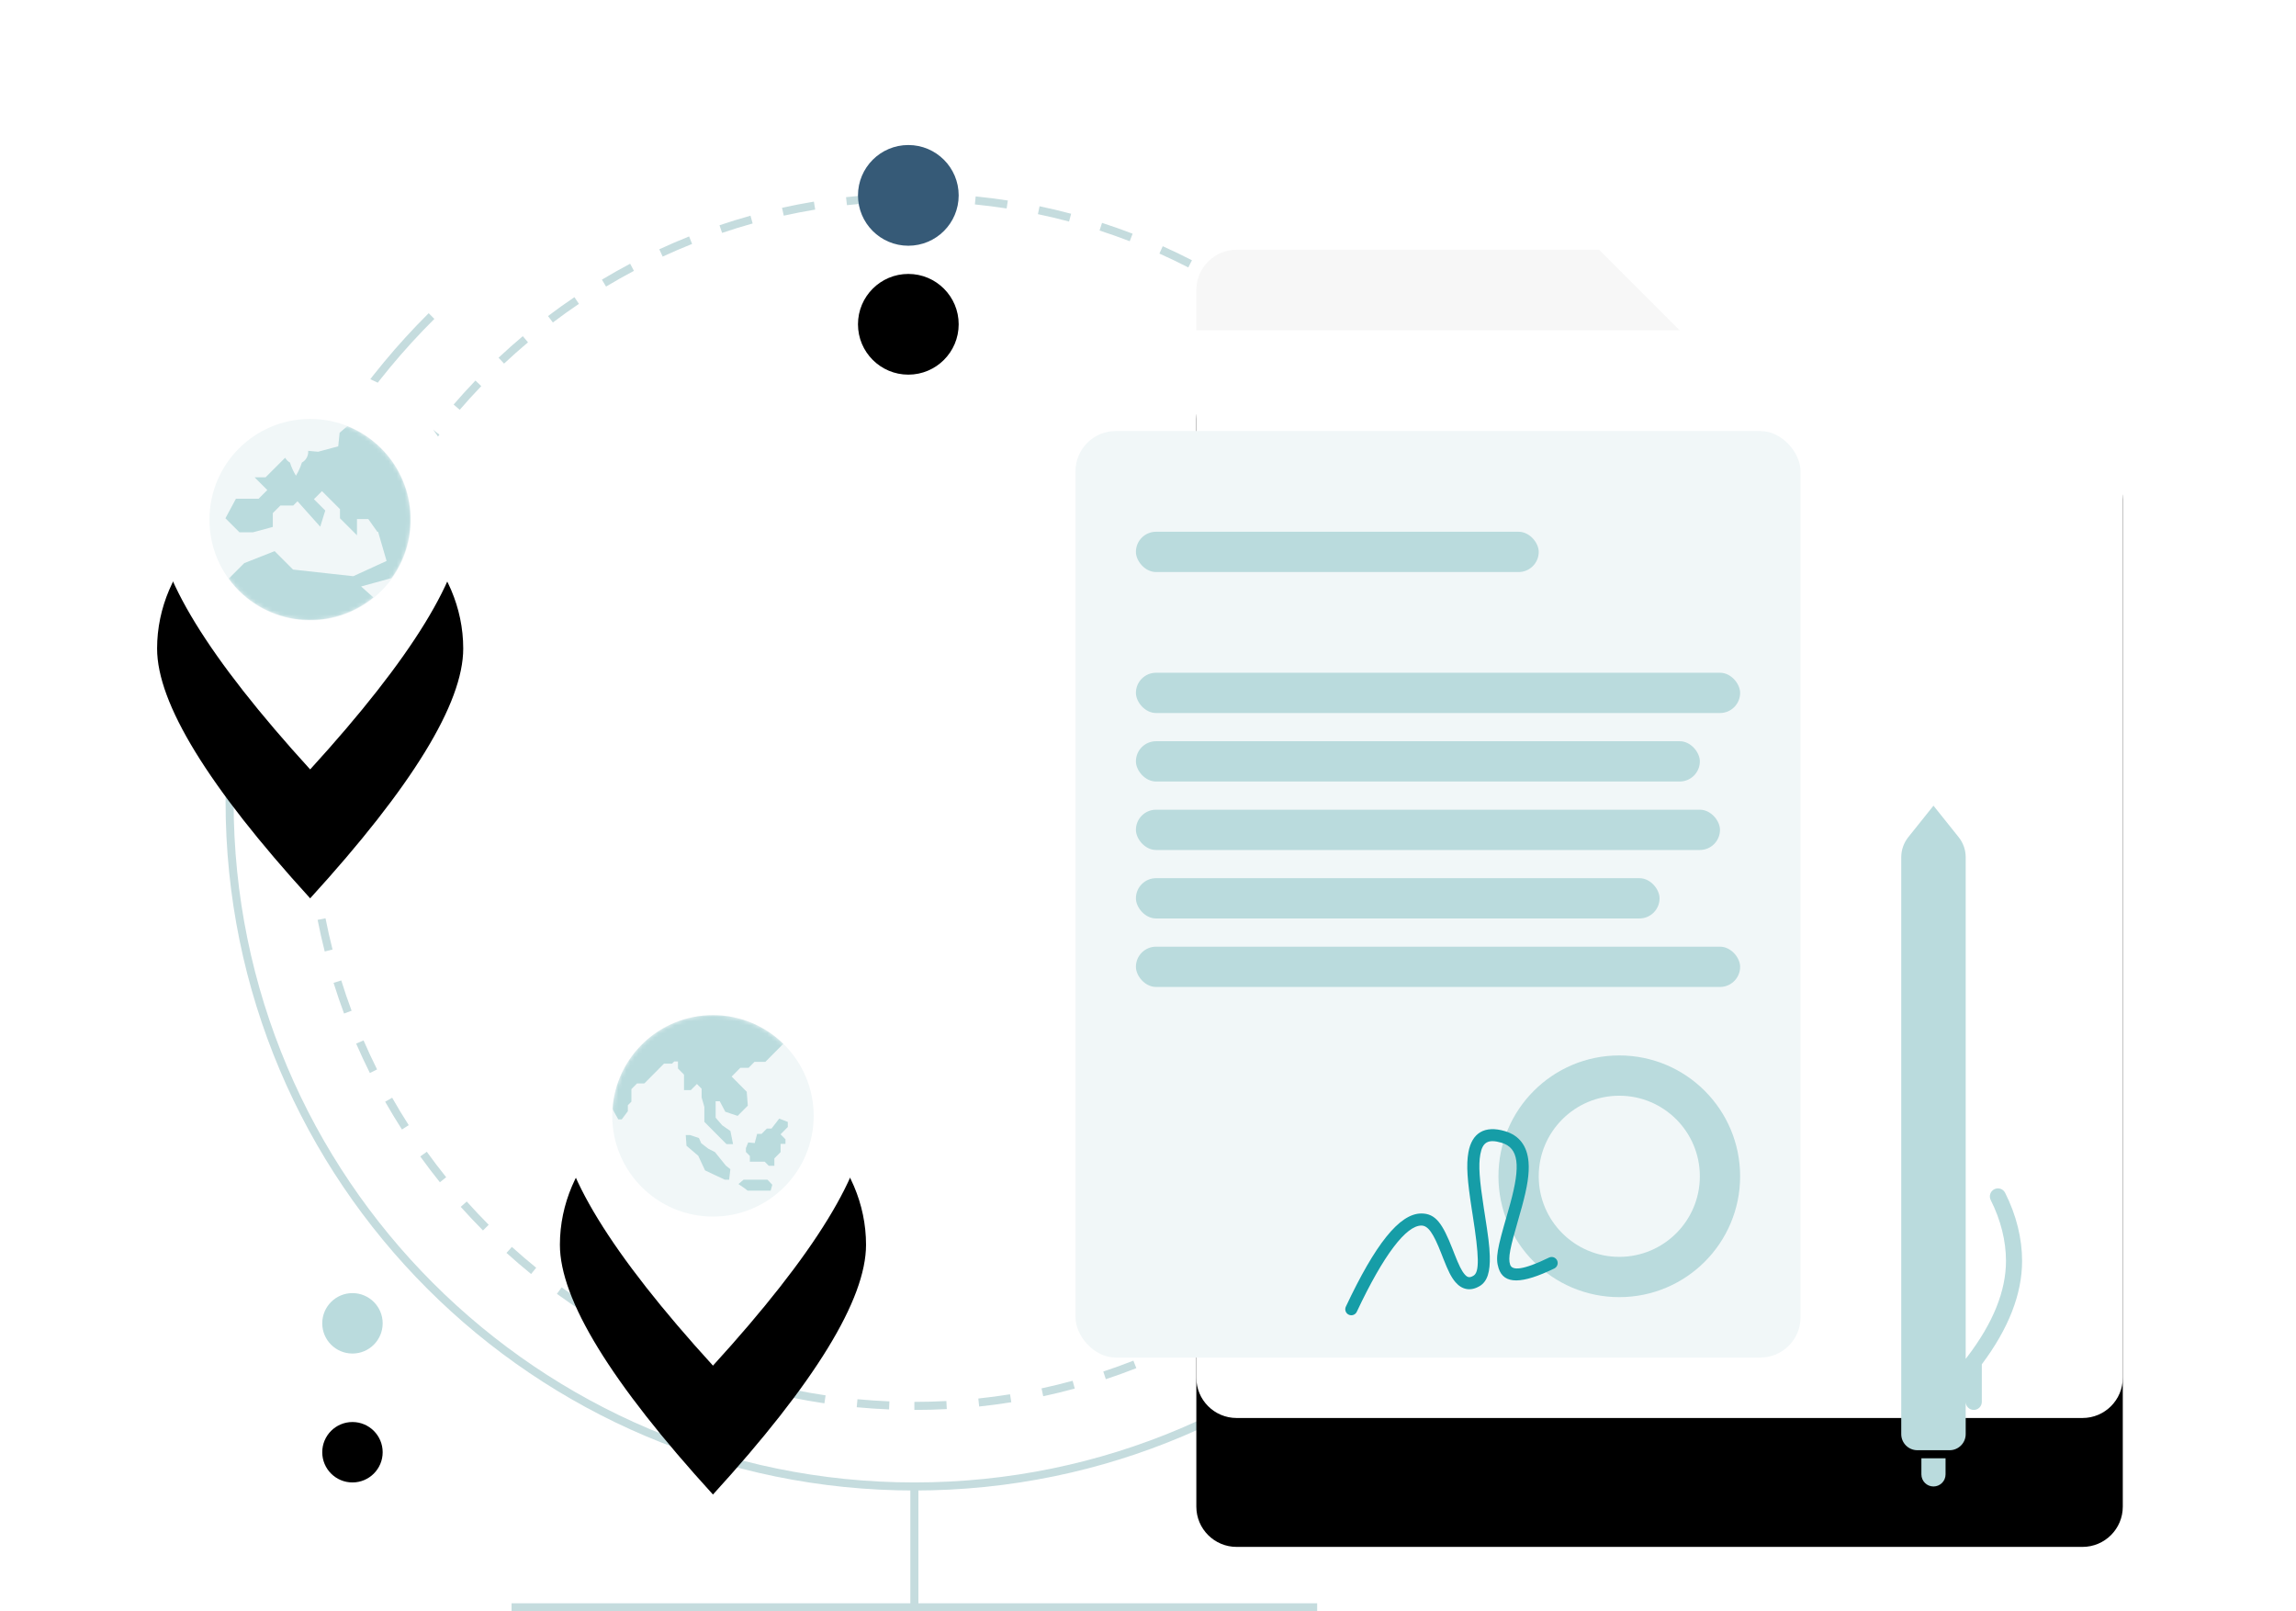 <svg xmlns="http://www.w3.org/2000/svg" xmlns:xlink="http://www.w3.org/1999/xlink" width="570" height="400" viewBox="0 0 570 400">
  <defs>
    <path id="bo-illustration-patrner-b" d="M10,0 L100,0 L120,20 L220,20 C225.523,20 230,24.477 230,30 L230,280 C230,285.523 225.523,290 220,290 L10,290 C4.477,290 6.76353751e-16,285.523 0,280 L1.77635684e-15,10 C1.10000309e-15,4.477 4.477,-7.61826213e-16 10,-1.77635684e-15 Z"/>
    <filter id="bo-illustration-patrner-a" width="193%" height="173.8%" x="-46.5%" y="-25.9%" filterUnits="objectBoundingBox">
      <feOffset dy="11" in="SourceAlpha" result="shadowOffsetOuter1"/>
      <feGaussianBlur in="shadowOffsetOuter1" result="shadowBlurOuter1" stdDeviation="7.5"/>
      <feColorMatrix in="shadowBlurOuter1" result="shadowMatrixOuter1" values="0 0 0 0 0   0 0 0 0 0   0 0 0 0 0  0 0 0 0.05 0"/>
      <feMorphology in="SourceAlpha" operator="dilate" radius="4" result="shadowSpreadOuter2"/>
      <feOffset dy="5" in="shadowSpreadOuter2" result="shadowOffsetOuter2"/>
      <feGaussianBlur in="shadowOffsetOuter2" result="shadowBlurOuter2" stdDeviation="17.5"/>
      <feColorMatrix in="shadowBlurOuter2" result="shadowMatrixOuter2" values="0 0 0 0 0   0 0 0 0 0   0 0 0 0 0  0 0 0 0.02 0"/>
      <feMorphology in="SourceAlpha" operator="dilate" radius="1.5" result="shadowSpreadOuter3"/>
      <feOffset dy="16" in="shadowSpreadOuter3" result="shadowOffsetOuter3"/>
      <feGaussianBlur in="shadowOffsetOuter3" result="shadowBlurOuter3" stdDeviation="12.5"/>
      <feColorMatrix in="shadowBlurOuter3" result="shadowMatrixOuter3" values="0 0 0 0 0   0 0 0 0 0   0 0 0 0 0  0 0 0 0.05 0"/>
      <feMerge>
        <feMergeNode in="shadowMatrixOuter1"/>
        <feMergeNode in="shadowMatrixOuter2"/>
        <feMergeNode in="shadowMatrixOuter3"/>
      </feMerge>
    </filter>
    <path id="bo-illustration-patrner-d" d="M38,100 C63.333,72.228 76,51.561 76,38 C76,17.659 58.987,0 38,0 C17.013,0 0,17.659 0,38 C0,51.561 12.667,72.228 38,100 Z"/>
    <filter id="bo-illustration-patrner-c" width="381.6%" height="317.7%" x="-140.8%" y="-75%" filterUnits="objectBoundingBox">
      <feOffset dy="11" in="SourceAlpha" result="shadowOffsetOuter1"/>
      <feGaussianBlur in="shadowOffsetOuter1" result="shadowBlurOuter1" stdDeviation="7.5"/>
      <feColorMatrix in="shadowBlurOuter1" result="shadowMatrixOuter1" values="0 0 0 0 0   0 0 0 0 0   0 0 0 0 0  0 0 0 0.05 0"/>
      <feMorphology in="SourceAlpha" operator="dilate" radius="4" result="shadowSpreadOuter2"/>
      <feOffset dy="5" in="shadowSpreadOuter2" result="shadowOffsetOuter2"/>
      <feGaussianBlur in="shadowOffsetOuter2" result="shadowBlurOuter2" stdDeviation="17.5"/>
      <feColorMatrix in="shadowBlurOuter2" result="shadowMatrixOuter2" values="0 0 0 0 0   0 0 0 0 0   0 0 0 0 0  0 0 0 0.02 0"/>
      <feMorphology in="SourceAlpha" operator="dilate" radius="1.5" result="shadowSpreadOuter3"/>
      <feOffset dy="16" in="shadowSpreadOuter3" result="shadowOffsetOuter3"/>
      <feGaussianBlur in="shadowOffsetOuter3" result="shadowBlurOuter3" stdDeviation="12.5"/>
      <feColorMatrix in="shadowBlurOuter3" result="shadowMatrixOuter3" values="0 0 0 0 0   0 0 0 0 0   0 0 0 0 0  0 0 0 0.05 0"/>
      <feMerge>
        <feMergeNode in="shadowMatrixOuter1"/>
        <feMergeNode in="shadowMatrixOuter2"/>
        <feMergeNode in="shadowMatrixOuter3"/>
      </feMerge>
    </filter>
    <ellipse id="bo-illustration-patrner-e" cx="38" cy="38.001" rx="25" ry="25.001"/>
    <path id="bo-illustration-patrner-h" d="M38,100 C63.333,72.228 76,51.561 76,38 C76,17.659 58.987,0 38,0 C17.013,0 0,17.659 0,38 C0,51.561 12.667,72.228 38,100 Z"/>
    <filter id="bo-illustration-patrner-g" width="381.6%" height="317.7%" x="-140.8%" y="-75%" filterUnits="objectBoundingBox">
      <feOffset dy="11" in="SourceAlpha" result="shadowOffsetOuter1"/>
      <feGaussianBlur in="shadowOffsetOuter1" result="shadowBlurOuter1" stdDeviation="7.5"/>
      <feColorMatrix in="shadowBlurOuter1" result="shadowMatrixOuter1" values="0 0 0 0 0   0 0 0 0 0   0 0 0 0 0  0 0 0 0.05 0"/>
      <feMorphology in="SourceAlpha" operator="dilate" radius="4" result="shadowSpreadOuter2"/>
      <feOffset dy="5" in="shadowSpreadOuter2" result="shadowOffsetOuter2"/>
      <feGaussianBlur in="shadowOffsetOuter2" result="shadowBlurOuter2" stdDeviation="17.5"/>
      <feColorMatrix in="shadowBlurOuter2" result="shadowMatrixOuter2" values="0 0 0 0 0   0 0 0 0 0   0 0 0 0 0  0 0 0 0.02 0"/>
      <feMorphology in="SourceAlpha" operator="dilate" radius="1.5" result="shadowSpreadOuter3"/>
      <feOffset dy="16" in="shadowSpreadOuter3" result="shadowOffsetOuter3"/>
      <feGaussianBlur in="shadowOffsetOuter3" result="shadowBlurOuter3" stdDeviation="12.5"/>
      <feColorMatrix in="shadowBlurOuter3" result="shadowMatrixOuter3" values="0 0 0 0 0   0 0 0 0 0   0 0 0 0 0  0 0 0 0.05 0"/>
      <feMerge>
        <feMergeNode in="shadowMatrixOuter1"/>
        <feMergeNode in="shadowMatrixOuter2"/>
        <feMergeNode in="shadowMatrixOuter3"/>
      </feMerge>
    </filter>
    <ellipse id="bo-illustration-patrner-i" cx="38" cy="38.001" rx="25" ry="25.001"/>
    <ellipse id="bo-illustration-patrner-l" cx="225.5" cy="48.501" rx="12.5" ry="12.501"/>
    <filter id="bo-illustration-patrner-k" width="956%" height="956%" x="-428%" y="-300%" filterUnits="objectBoundingBox">
      <feOffset dy="11" in="SourceAlpha" result="shadowOffsetOuter1"/>
      <feGaussianBlur in="shadowOffsetOuter1" result="shadowBlurOuter1" stdDeviation="7.5"/>
      <feColorMatrix in="shadowBlurOuter1" result="shadowMatrixOuter1" values="0 0 0 0 0   0 0 0 0 0   0 0 0 0 0  0 0 0 0.05 0"/>
      <feMorphology in="SourceAlpha" operator="dilate" radius="4" result="shadowSpreadOuter2"/>
      <feOffset dy="5" in="shadowSpreadOuter2" result="shadowOffsetOuter2"/>
      <feGaussianBlur in="shadowOffsetOuter2" result="shadowBlurOuter2" stdDeviation="17.5"/>
      <feColorMatrix in="shadowBlurOuter2" result="shadowMatrixOuter2" values="0 0 0 0 0   0 0 0 0 0   0 0 0 0 0  0 0 0 0.02 0"/>
      <feMorphology in="SourceAlpha" operator="dilate" radius="1.5" result="shadowSpreadOuter3"/>
      <feOffset dy="16" in="shadowSpreadOuter3" result="shadowOffsetOuter3"/>
      <feGaussianBlur in="shadowOffsetOuter3" result="shadowBlurOuter3" stdDeviation="12.5"/>
      <feColorMatrix in="shadowBlurOuter3" result="shadowMatrixOuter3" values="0 0 0 0 0   0 0 0 0 0   0 0 0 0 0  0 0 0 0.05 0"/>
      <feMerge>
        <feMergeNode in="shadowMatrixOuter1"/>
        <feMergeNode in="shadowMatrixOuter2"/>
        <feMergeNode in="shadowMatrixOuter3"/>
      </feMerge>
    </filter>
    <ellipse id="bo-illustration-patrner-n" cx="87.5" cy="328.5" rx="7.5" ry="7.5"/>
    <filter id="bo-illustration-patrner-m" width="1526.7%" height="1526.6%" x="-713.3%" y="-500%" filterUnits="objectBoundingBox">
      <feOffset dy="11" in="SourceAlpha" result="shadowOffsetOuter1"/>
      <feGaussianBlur in="shadowOffsetOuter1" result="shadowBlurOuter1" stdDeviation="7.5"/>
      <feColorMatrix in="shadowBlurOuter1" result="shadowMatrixOuter1" values="0 0 0 0 0   0 0 0 0 0   0 0 0 0 0  0 0 0 0.05 0"/>
      <feMorphology in="SourceAlpha" operator="dilate" radius="4" result="shadowSpreadOuter2"/>
      <feOffset dy="5" in="shadowSpreadOuter2" result="shadowOffsetOuter2"/>
      <feGaussianBlur in="shadowOffsetOuter2" result="shadowBlurOuter2" stdDeviation="17.5"/>
      <feColorMatrix in="shadowBlurOuter2" result="shadowMatrixOuter2" values="0 0 0 0 0   0 0 0 0 0   0 0 0 0 0  0 0 0 0.02 0"/>
      <feMorphology in="SourceAlpha" operator="dilate" radius="1.5" result="shadowSpreadOuter3"/>
      <feOffset dy="16" in="shadowSpreadOuter3" result="shadowOffsetOuter3"/>
      <feGaussianBlur in="shadowOffsetOuter3" result="shadowBlurOuter3" stdDeviation="12.5"/>
      <feColorMatrix in="shadowBlurOuter3" result="shadowMatrixOuter3" values="0 0 0 0 0   0 0 0 0 0   0 0 0 0 0  0 0 0 0.05 0"/>
      <feMerge>
        <feMergeNode in="shadowMatrixOuter1"/>
        <feMergeNode in="shadowMatrixOuter2"/>
        <feMergeNode in="shadowMatrixOuter3"/>
      </feMerge>
    </filter>
  </defs>
  <g fill="none" fill-rule="evenodd">
    <path stroke="#C5DCDE" stroke-width="2" d="M297.355,369 C328.317,338.21 347.483,295.572 347.483,248.457 C347.483,154.568 271.371,78.457 177.483,78.457 C130.399,78.457 87.785,97.598 57,128.524" transform="rotate(180 202.242 223.728)"/>
    <path fill="#C5DCDE" fill-rule="nonzero" d="M227,350 L227,348 C229.657,348 232.305,347.93 234.944,347.792 L235.048,349.789 C232.375,349.93 229.692,350 227,350 Z M243.084,349.153 L242.874,347.165 C245.513,346.885 248.139,346.536 250.75,346.118 L251.066,348.093 C248.42,348.516 245.759,348.87 243.084,349.153 Z M258.99,346.604 L258.568,344.649 C261.161,344.09 263.736,343.462 266.289,342.766 L266.815,344.695 C264.227,345.401 261.618,346.038 258.99,346.604 Z M274.531,342.367 L273.902,340.468 C276.418,339.635 278.909,338.734 281.374,337.768 L282.104,339.63 C279.606,340.609 277.081,341.522 274.531,342.367 Z M289.528,336.486 L288.699,334.666 C291.11,333.567 293.491,332.405 295.84,331.179 L296.765,332.952 C294.385,334.194 291.972,335.373 289.528,336.486 Z M303.817,329.028 L302.798,327.307 C305.078,325.957 307.321,324.547 309.526,323.077 L310.635,324.742 C308.401,326.231 306.127,327.66 303.817,329.028 Z M317.216,320.099 L316.02,318.496 C318.144,316.911 320.226,315.27 322.263,313.574 L323.542,315.111 C321.478,316.829 319.368,318.493 317.216,320.099 Z M329.577,309.811 L328.218,308.344 C330.162,306.544 332.057,304.693 333.902,302.793 L335.337,304.186 C333.467,306.112 331.547,307.987 329.577,309.811 Z M340.802,298.251 L339.295,296.936 C341.038,294.939 342.727,292.897 344.362,290.811 L345.936,292.044 C344.28,294.158 342.568,296.228 340.802,298.251 Z M350.75,285.549 L349.112,284.401 C350.633,282.231 352.095,280.021 353.498,277.774 L355.195,278.833 C353.773,281.11 352.291,283.35 350.75,285.549 Z M359.285,271.871 L357.534,270.904 C358.814,268.585 360.032,266.232 361.187,263.847 L362.987,264.718 C361.817,267.135 360.582,269.52 359.285,271.871 Z M366.32,257.333 L364.476,256.559 C365.499,254.118 366.457,251.648 367.349,249.153 L369.233,249.826 C368.329,252.355 367.357,254.858 366.32,257.333 Z M371.738,242.173 L369.821,241.602 C370.576,239.066 371.264,236.507 371.884,233.929 L373.828,234.396 C373.2,237.009 372.503,239.602 371.738,242.173 Z M375.479,226.621 L373.513,226.257 C373.994,223.656 374.405,221.039 374.748,218.407 L376.731,218.664 C376.384,221.332 375.967,223.985 375.479,226.621 Z M377.558,210.639 L375.564,210.487 C375.765,207.852 375.896,205.206 375.959,202.55 L377.958,202.597 C377.895,205.288 377.762,207.969 377.558,210.639 Z M377.935,194.534 L375.936,194.592 C375.859,191.938 375.712,189.293 375.496,186.66 L377.49,186.496 C377.708,189.165 377.857,191.845 377.935,194.534 Z M376.615,178.465 L374.634,178.734 C374.276,176.103 373.848,173.487 373.352,170.888 L375.317,170.513 C375.82,173.147 376.253,175.799 376.615,178.465 Z M373.594,162.644 L371.653,163.124 C371.017,160.551 370.312,157.999 369.541,155.468 L371.454,154.885 C372.236,157.449 372.95,160.037 373.594,162.644 Z M368.899,147.251 L367.02,147.936 C366.112,145.446 365.137,142.982 364.097,140.546 L365.936,139.761 C366.99,142.229 367.978,144.727 368.899,147.251 Z M362.574,132.435 L360.779,133.318 C359.61,130.94 358.377,128.595 357.082,126.284 L358.827,125.306 C360.139,127.648 361.388,130.025 362.574,132.435 Z M354.688,118.361 L352.998,119.431 C351.582,117.193 350.107,114.994 348.573,112.834 L350.204,111.677 C351.758,113.865 353.253,116.094 354.688,118.361 Z M345.385,105.257 L343.818,106.499 C342.172,104.424 340.471,102.392 338.717,100.406 L340.216,99.082 C341.994,101.094 343.717,103.153 345.385,105.257 Z M334.724,93.187 L333.298,94.588 C331.44,92.698 329.533,90.856 327.578,89.067 L328.929,87.592 C330.91,89.405 332.842,91.271 334.724,93.187 Z M322.826,82.297 L321.556,83.842 C319.51,82.16 317.419,80.532 315.287,78.961 L316.473,77.35 C318.634,78.943 320.753,80.592 322.826,82.297 Z M309.848,72.737 L308.75,74.408 C306.536,72.953 304.284,71.557 301.995,70.221 L303.003,68.494 C305.322,69.847 307.605,71.262 309.848,72.737 Z M295.915,64.608 L295.001,66.387 C292.645,65.176 290.256,64.028 287.837,62.945 L288.655,61.12 C291.106,62.218 293.527,63.381 295.915,64.608 Z M281.18,58.012 L280.462,59.878 C277.991,58.928 275.494,58.044 272.973,57.227 L273.589,55.324 C276.145,56.152 278.676,57.049 281.18,58.012 Z M265.915,53.062 L265.401,54.995 C262.844,54.315 260.266,53.703 257.67,53.16 L258.079,51.202 C260.71,51.752 263.323,52.373 265.915,53.062 Z M250.207,49.772 L249.902,51.749 C247.289,51.346 244.66,51.012 242.019,50.747 L242.218,48.757 C244.895,49.025 247.558,49.364 250.207,49.772 Z M234.174,48.167 L234.08,50.165 C231.732,50.055 229.376,50 227.013,50 C226.708,50 226.414,50.001 226.119,50.003 L226.107,48.003 C226.407,48.001 226.704,48 227.013,48 C229.407,48 231.794,48.056 234.174,48.167 Z M218.063,48.26 L218.179,50.257 C215.527,50.412 212.885,50.636 210.256,50.93 L210.034,48.943 C212.698,48.645 215.375,48.417 218.063,48.26 Z M202.054,50.051 L202.382,52.024 C199.764,52.459 197.162,52.964 194.578,53.537 L194.144,51.585 C196.763,51.004 199.401,50.492 202.054,50.051 Z M186.314,53.545 L186.852,55.471 C184.3,56.184 181.769,56.964 179.263,57.811 L178.623,55.916 C181.163,55.058 183.727,54.267 186.314,53.545 Z M171.077,58.694 L171.818,60.552 C169.355,61.535 166.919,62.583 164.514,63.696 L163.675,61.88 C166.112,60.753 168.58,59.69 171.077,58.694 Z M156.439,65.467 L157.375,67.234 C155.034,68.474 152.727,69.775 150.456,71.138 L149.427,69.423 C151.728,68.042 154.066,66.723 156.439,65.467 Z M142.603,73.769 L143.722,75.427 C141.526,76.91 139.369,78.452 137.254,80.05 L136.048,78.454 C138.191,76.835 140.377,75.272 142.603,73.769 Z M129.791,83.447 L131.079,84.977 C129.052,86.684 127.071,88.445 125.137,90.257 L123.77,88.797 C125.729,86.961 127.737,85.177 129.791,83.447 Z M118.033,94.466 L119.477,95.851 C117.642,97.762 115.859,99.722 114.129,101.728 L112.614,100.422 C114.368,98.389 116.175,96.403 118.033,94.466 Z M107.505,106.674 L109.087,107.898 C107.466,109.992 105.901,112.13 104.394,114.308 L102.749,113.17 C104.277,110.963 105.863,108.797 107.505,106.674 Z M98.333,119.93 L100.036,120.978 C98.647,123.234 97.318,125.527 96.051,127.854 L94.294,126.897 C95.578,124.539 96.925,122.216 98.333,119.93 Z M90.615,134.109 L92.421,134.97 C91.281,137.36 90.206,139.782 89.196,142.231 L87.347,141.469 C88.371,138.986 89.461,136.532 90.615,134.109 Z M84.464,149.032 L86.351,149.694 C85.475,152.192 84.666,154.715 83.925,157.261 L82.005,156.701 C82.756,154.121 83.576,151.564 84.464,149.032 Z M79.991,164.365 L81.938,164.822 C81.334,167.398 80.798,169.992 80.331,172.604 L78.362,172.252 C78.835,169.605 79.378,166.975 79.991,164.365 Z M77.155,180.235 L79.14,180.481 C78.814,183.104 78.558,185.742 78.372,188.39 L76.377,188.25 C76.566,185.566 76.825,182.893 77.155,180.235 Z M76.023,196.311 L78.023,196.346 C78.008,197.229 78,198.114 78,199 C78,200.767 78.031,202.531 78.092,204.29 L76.093,204.36 C76.031,202.577 76,200.79 76,199 C76,198.103 76.008,197.206 76.023,196.311 Z M76.587,212.404 L78.579,212.229 C78.812,214.875 79.115,217.51 79.487,220.13 L77.506,220.411 C77.13,217.756 76.823,215.086 76.587,212.404 Z M78.849,228.342 L80.812,227.956 C81.324,230.557 81.905,233.141 82.555,235.705 L80.616,236.196 C79.958,233.598 79.368,230.979 78.849,228.342 Z M82.813,243.979 L84.722,243.384 C85.51,245.914 86.366,248.421 87.289,250.902 L85.414,251.599 C84.479,249.084 83.612,246.543 82.813,243.979 Z M88.418,259.063 L90.253,258.267 C91.308,260.698 92.427,263.099 93.61,265.468 L91.821,266.361 C90.622,263.96 89.487,261.527 88.418,259.063 Z M95.621,273.488 L97.36,272.5 C98.669,274.804 100.04,277.073 101.47,279.305 L99.787,280.384 C98.337,278.123 96.948,275.823 95.621,273.488 Z M104.334,287.076 L105.957,285.908 C107.504,288.059 109.108,290.167 110.766,292.233 L109.207,293.485 C107.526,291.392 105.901,289.255 104.334,287.076 Z M114.379,299.588 L115.87,298.255 C117.636,300.231 119.454,302.16 121.322,304.039 L119.904,305.449 C118.011,303.545 116.169,301.59 114.379,299.588 Z M125.738,311.015 L127.08,309.532 C129.045,311.309 131.056,313.034 133.113,314.705 L131.852,316.257 C129.768,314.564 127.729,312.816 125.738,311.015 Z M138.257,321.184 L139.434,319.567 C141.576,321.125 143.759,322.627 145.982,324.069 L144.893,325.747 C142.641,324.285 140.428,322.763 138.257,321.184 Z M151.782,329.962 L152.78,328.228 C155.076,329.55 157.406,330.809 159.769,332.006 L158.866,333.791 C156.471,332.577 154.109,331.301 151.782,329.962 Z M166.187,337.254 L166.993,335.424 C169.417,336.491 171.869,337.494 174.348,338.43 L173.641,340.301 C171.129,339.352 168.643,338.336 166.187,337.254 Z M181.261,342.948 L181.866,341.042 C184.388,341.843 186.934,342.576 189.501,343.242 L188.999,345.178 C186.398,344.503 183.817,343.76 181.261,342.948 Z M196.735,346.966 L197.134,345.006 C199.726,345.534 202.335,345.992 204.96,346.381 L204.666,348.36 C202.006,347.965 199.362,347.501 196.735,346.966 Z M212.686,349.33 L212.874,347.339 C215.505,347.587 218.149,347.765 220.803,347.873 L220.721,349.872 C218.032,349.762 215.353,349.581 212.686,349.33 Z"/>
    <path stroke="#C5DCDE" stroke-width="2" d="M227 369L227 399M127 399L327 399"/>
    <g fill-rule="nonzero" transform="translate(297 62)">
      <use fill="#000" filter="url(#bo-illustration-patrner-a)" xlink:href="#bo-illustration-patrner-b"/>
      <use fill="#FFF" xlink:href="#bo-illustration-patrner-b"/>
      <path fill="#F7F7F7" d="M10,-3.37507799e-15 L100,-1.77635684e-15 L120,20 L0,20 L0,10 C-6.76353751e-16,4.477 4.477,-2.53818305e-15 10,-3.55271368e-15 Z"/>
    </g>
    <g fill-rule="nonzero" transform="translate(267 107)">
      <rect width="180" height="230" fill="#F1F7F8" rx="10"/>
      <rect width="100" height="10" x="15" y="25.002" fill="#BADBDD" rx="5"/>
      <rect width="150" height="10" x="15" y="60" fill="#BADBDD" rx="5"/>
      <rect width="140" height="10" x="15" y="77" fill="#BADBDD" rx="5"/>
      <rect width="145" height="10" x="15" y="94" fill="#BADBDD" rx="5"/>
      <rect width="130" height="10" x="15" y="111" fill="#BADBDD" rx="5"/>
      <rect width="150" height="10" x="15" y="128" fill="#BADBDD" rx="5"/>
      <circle cx="135" cy="185" r="25" stroke="#BADBDD" stroke-width="10"/>
    </g>
    <g transform="translate(39 91)">
      <g fill-rule="nonzero">
        <use fill="#000" filter="url(#bo-illustration-patrner-c)" xlink:href="#bo-illustration-patrner-d"/>
        <use fill="#FFF" xlink:href="#bo-illustration-patrner-d"/>
      </g>
      <mask id="bo-illustration-patrner-f" fill="#fff">
        <use xlink:href="#bo-illustration-patrner-e"/>
      </mask>
      <use fill="#F1F7F8" fill-rule="nonzero" xlink:href="#bo-illustration-patrner-e"/>
      <path fill="#BADBDD" d="M53.69,57.305 L50.642,54.583 L58.209,52.503 C66.25,41.32 63.702,25.735 52.518,17.694 C50.881,16.517 49.108,15.543 47.236,14.793 L45.312,16.427 L44.968,19.794 L39.97,21.139 L37.509,20.916 C37.515,20.994 37.521,21.071 37.521,21.151 C37.522,22.262 36.919,23.287 35.946,23.825 C35.589,24.97 35.093,26.066 34.467,27.088 C33.842,26.066 33.345,24.97 32.988,23.825 C32.486,23.545 32.072,23.128 31.795,22.623 L26.932,27.485 L24.202,27.485 L27.362,30.645 L25.208,32.799 L19.579,32.799 L16.965,37.653 L20.44,41.128 L23.83,41.128 L28.727,39.806 L28.727,36.375 L30.608,34.493 L33.796,34.493 L34.858,33.432 L40.499,39.743 L41.749,35.732 L38.934,32.917 L40.934,30.917 L45.4,35.385 L45.4,37.654 L49.622,41.875 L49.622,37.854 L52.437,37.854 L54.678,41.013 L54.866,41.013 L56.971,48.248 L48.701,52.036 L33.749,50.388 L29.18,45.816 L21.637,48.788 L17.788,52.638 C25.894,63.774 41.493,66.23 52.629,58.123 C52.991,57.86 53.345,57.587 53.692,57.305 L53.69,57.305 Z" mask="url(#bo-illustration-patrner-f)"/>
    </g>
    <g transform="translate(139 239)">
      <g fill-rule="nonzero">
        <use fill="#000" filter="url(#bo-illustration-patrner-g)" xlink:href="#bo-illustration-patrner-h"/>
        <use fill="#FFF" xlink:href="#bo-illustration-patrner-h"/>
      </g>
      <mask id="bo-illustration-patrner-j" fill="#fff">
        <use xlink:href="#bo-illustration-patrner-i"/>
      </mask>
      <use fill="#F1F7F8" fill-rule="nonzero" xlink:href="#bo-illustration-patrner-i"/>
      <path fill="#BADBDD" d="M38,13 C44.523,12.992 50.789,15.543 55.451,20.104 L55.451,20.119 L51.01,24.594 L48.309,24.594 L46.835,26.08 L44.787,26.08 L42.637,28.244 L46.382,32.019 L46.648,35.463 L44.131,38 L42.739,37.547 L41.057,36.973 L39.687,34.377 L38.665,34.377 L38.665,38.455 L40.302,40.352 L42.33,41.755 L42.985,45.013 L41.348,45.013 L35.86,39.486 L35.86,35.773 L35.182,33.422 L35.182,31.259 L34.017,30.083 L32.505,31.606 L30.807,31.606 L30.807,27.751 L29.313,26.245 L29.313,24.49 L28.389,24.49 L27.839,25.044 L25.831,25.044 L20.962,29.947 L19.151,29.947 L17.749,31.36 L17.749,34.473 L16.869,35.36 L16.869,36.846 L15.355,38.867 L14.495,38.867 L13.06,36.327 C13.939,23.199 24.843,13.001 38,13 Z M31.239,42.761 L32.303,42.761 L34.513,43.504 L35.086,44.796 L36.833,46.144 L38.497,46.996 L41.199,50.351 L42.318,51.231 L42.017,53.843 L40.926,53.843 L36.036,51.54 L34.345,47.904 L31.429,45.425 L31.239,42.761 Z M44.327,54.933 L45.603,53.84 L51.518,53.84 L52.725,55.098 L52.323,56.562 L46.613,56.562 L45.869,55.985 L44.327,54.933 Z M46.751,44.591 L48.361,44.756 L48.961,42.481 L50.059,42.481 L51.376,41.154 L52.536,41.154 L54.446,38.679 L56.574,39.504 L56.574,40.769 L54.78,42.577 L56.001,43.807 L56.001,44.949 L54.787,44.949 L54.787,46.997 L53.245,48.551 L53.245,50.394 L51.853,50.394 L50.844,49.376 L47.16,49.376 L47.16,47.946 L46.178,46.956 L46.178,45.994 L46.751,44.591 Z" mask="url(#bo-illustration-patrner-j)"/>
    </g>
    <g fill-rule="nonzero">
      <use fill="#000" filter="url(#bo-illustration-patrner-k)" xlink:href="#bo-illustration-patrner-l"/>
      <use fill="#365A77" xlink:href="#bo-illustration-patrner-l"/>
    </g>
    <g fill-rule="nonzero">
      <use fill="#000" filter="url(#bo-illustration-patrner-m)" xlink:href="#bo-illustration-patrner-n"/>
      <use fill="#BADBDD" xlink:href="#bo-illustration-patrner-n"/>
    </g>
    <path fill="#BADBDD" fill-rule="nonzero" d="M1.753 7.809L8 0 14.247 7.809C15.382 9.227 16 10.99 16 12.806L16 156C16 158.209 14.209 160 12 160L4 160C1.791 160-1.57166701e-14 158.209-1.59872116e-14 156L-1.77635684e-14 12.806C-1.79860343e-14 10.99.618 9.227 1.753 7.809zM5 162L11 162 11 166C11 167.657 9.657 169 8 169L8 169C6.343 169 5 167.657 5 166L5 162zM20 148C20 149.105 19.105 150 18 150 16.895 150 16 149.105 16 148L16 137.324 16.41 136.786C22.83 128.377 26 120.451 26 113 26 108.085 24.722 102.871 22.214 97.901 21.717 96.915 22.113 95.712 23.099 95.214 24.085 94.717 25.288 95.113 25.786 96.099 28.571 101.62 30 107.45 30 113 30 121.247 26.642 129.807 20 138.671L20 148z" transform="translate(472 200)"/>
    <path fill="#169DA7" fill-rule="nonzero" d="M336.831,325.639 C336.478,326.388 335.585,326.71 334.835,326.357 C334.086,326.004 333.764,325.111 334.117,324.361 C341.374,308.945 347.397,301.232 352.863,301.232 C356.422,301.232 358.132,303.753 360.616,310.088 C360.681,310.253 361.007,311.089 361.098,311.321 C362.176,314.067 362.845,315.448 363.608,316.332 C364.314,317.148 364.831,317.254 365.806,316.677 C367.323,315.778 367.21,311.871 365.587,301.515 C365.508,301.01 365.452,300.653 365.397,300.297 C364.28,293.086 363.964,289.234 364.55,286.016 C365.408,281.297 368.514,279.278 373.618,280.795 C377.26,281.878 379.143,284.558 379.469,288.44 C379.711,291.332 379.152,294.696 377.859,299.447 C377.634,300.274 377.396,301.112 377.068,302.245 C374.841,309.938 374.358,312.232 374.898,313.92 C375.385,315.445 378.019,315.358 384.556,312.182 C385.301,311.82 386.198,312.131 386.56,312.876 C386.922,313.621 386.612,314.519 385.867,314.881 C377.857,318.772 373.346,318.922 372.04,314.833 C371.219,312.262 371.68,310.069 374.187,301.41 C374.511,300.292 374.744,299.468 374.964,298.659 C377.481,289.41 377.108,284.963 372.763,283.671 C369.406,282.673 368.046,283.557 367.501,286.552 C366.999,289.313 367.3,292.985 368.362,299.838 C368.416,300.192 368.472,300.547 368.551,301.051 C369.488,307.03 369.776,309.223 369.851,311.801 C369.961,315.606 369.308,318.089 367.334,319.258 C365.066,320.602 362.962,320.173 361.338,318.293 C360.27,317.056 359.514,315.495 358.306,312.418 C358.213,312.182 357.886,311.345 357.823,311.183 C355.845,306.137 354.552,304.232 352.863,304.232 C349.12,304.232 343.551,311.364 336.831,325.639 Z"/>
  </g>
</svg>
